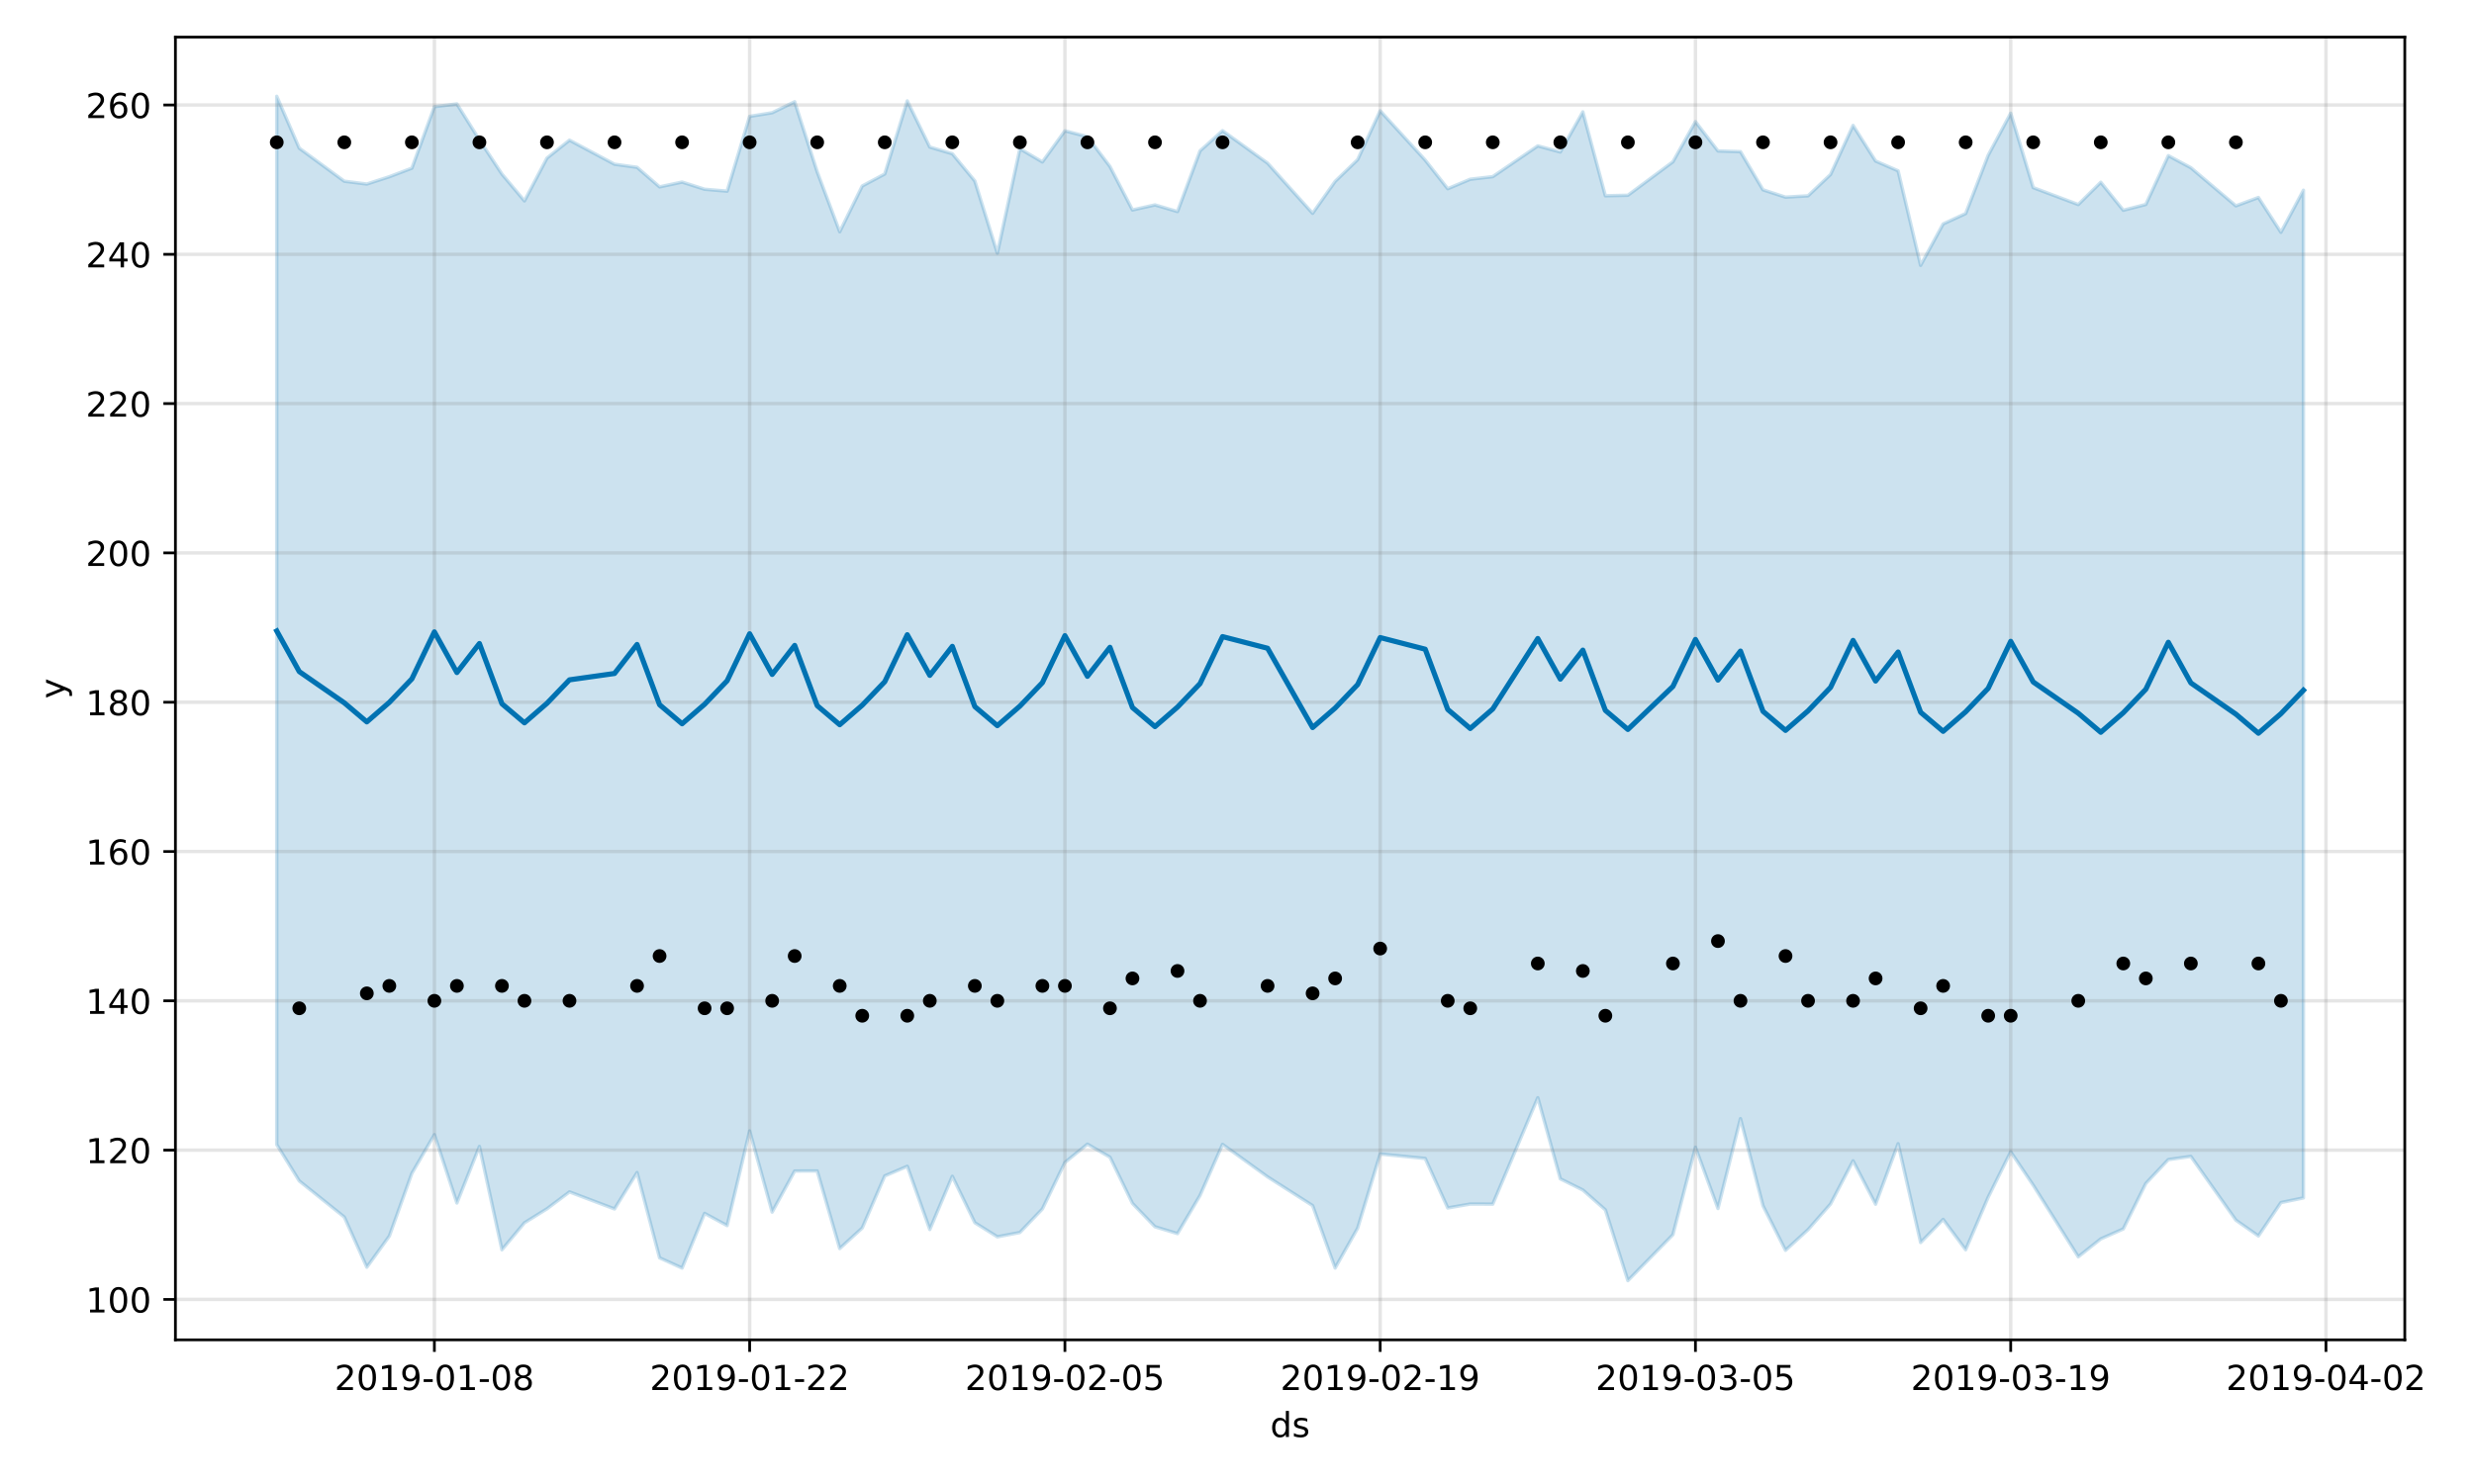 <?xml version="1.0" encoding="utf-8" standalone="no"?>
<!DOCTYPE svg PUBLIC "-//W3C//DTD SVG 1.1//EN"
  "http://www.w3.org/Graphics/SVG/1.1/DTD/svg11.dtd">
<!-- Created with matplotlib (https://matplotlib.org/) -->
<svg height="432pt" version="1.1" viewBox="0 0 720 432" width="720pt" xmlns="http://www.w3.org/2000/svg" xmlns:xlink="http://www.w3.org/1999/xlink">
 <defs>
  <style type="text/css">
*{stroke-linecap:butt;stroke-linejoin:round;}
  </style>
 </defs>
 <g id="figure_1">
  <g id="patch_1">
   <path d="M 0 432 
L 720 432 
L 720 0 
L 0 0 
z
" style="fill:#ffffff;"/>
  </g>
  <g id="axes_1">
   <g id="patch_2">
    <path d="M 51.05 390.04 
L 699.857 390.04 
L 699.857 10.8 
L 51.05 10.8 
z
" style="fill:#ffffff;"/>
   </g>
   <g id="PolyCollection_1">
    <defs>
     <path d="M 80.541 -403.962 
L 80.541 -98.806 
L 87.095 -88.222 
L 100.202 -77.705 
L 106.756 -63.106 
L 113.309 -72.168 
L 119.863 -90.418 
L 126.417 -101.699 
L 132.97 -81.797 
L 139.524 -98.265 
L 146.077 -68.177 
L 152.631 -76.028 
L 159.185 -80.108 
L 165.738 -85.03 
L 178.845 -80.065 
L 185.399 -90.667 
L 191.953 -65.837 
L 198.506 -62.86 
L 205.06 -78.78 
L 211.613 -75.22 
L 218.167 -102.79 
L 224.721 -79.144 
L 231.274 -91.109 
L 237.828 -91.126 
L 244.381 -68.544 
L 250.935 -74.52 
L 257.489 -89.679 
L 264.042 -92.483 
L 270.596 -74.081 
L 277.15 -89.572 
L 283.703 -76.063 
L 290.257 -71.957 
L 296.81 -73.207 
L 303.364 -80.064 
L 309.918 -93.593 
L 316.471 -98.93 
L 323.025 -95.145 
L 329.578 -81.679 
L 336.132 -74.884 
L 342.686 -72.89 
L 349.239 -83.995 
L 355.793 -98.871 
L 368.9 -89.414 
L 382.007 -81.041 
L 388.561 -62.87 
L 395.114 -74.475 
L 401.668 -96.06 
L 414.775 -94.765 
L 421.329 -80.357 
L 427.883 -81.49 
L 434.436 -81.467 
L 447.543 -112.446 
L 454.097 -88.836 
L 460.651 -85.575 
L 467.204 -79.801 
L 473.758 -59.198 
L 486.865 -72.574 
L 493.419 -98.033 
L 499.972 -80.189 
L 506.526 -106.365 
L 513.079 -80.99 
L 519.633 -68.028 
L 526.187 -74.027 
L 532.74 -81.499 
L 539.294 -94.073 
L 545.847 -81.444 
L 552.401 -99.058 
L 558.955 -70.295 
L 565.508 -77.016 
L 572.062 -68.19 
L 578.616 -83.48 
L 585.169 -96.711 
L 591.723 -86.975 
L 604.83 -66.139 
L 611.384 -71.346 
L 617.937 -74.246 
L 624.491 -87.488 
L 631.044 -94.435 
L 637.598 -95.354 
L 650.705 -76.802 
L 657.259 -72.209 
L 663.812 -81.925 
L 670.366 -83.283 
L 670.366 -376.628 
L 670.366 -376.628 
L 663.812 -364.377 
L 657.259 -374.51 
L 650.705 -372.079 
L 637.598 -383.181 
L 631.044 -386.691 
L 624.491 -372.486 
L 617.937 -370.8 
L 611.384 -378.946 
L 604.83 -372.459 
L 591.723 -377.391 
L 585.169 -399.043 
L 578.616 -386.802 
L 572.062 -369.842 
L 565.508 -366.824 
L 558.955 -354.762 
L 552.401 -382.273 
L 545.847 -385.125 
L 539.294 -395.489 
L 532.74 -381.212 
L 526.187 -374.997 
L 519.633 -374.613 
L 513.079 -376.75 
L 506.526 -387.854 
L 499.972 -388.058 
L 493.419 -396.586 
L 486.865 -384.907 
L 473.758 -375.162 
L 467.204 -375.009 
L 460.651 -399.437 
L 454.097 -387.755 
L 447.543 -389.528 
L 434.436 -380.583 
L 427.883 -379.827 
L 421.329 -377.067 
L 414.775 -385.394 
L 401.668 -399.75 
L 395.114 -385.526 
L 388.561 -379.203 
L 382.007 -369.908 
L 368.9 -384.507 
L 355.793 -393.958 
L 349.239 -388.073 
L 342.686 -370.417 
L 336.132 -372.355 
L 329.578 -370.883 
L 323.025 -383.536 
L 316.471 -392.227 
L 309.918 -393.918 
L 303.364 -384.856 
L 296.81 -388.711 
L 290.257 -358.306 
L 283.703 -379.32 
L 277.15 -387.252 
L 270.596 -389.184 
L 264.042 -402.623 
L 257.489 -381.356 
L 250.935 -377.862 
L 244.381 -364.534 
L 237.828 -381.991 
L 231.274 -402.377 
L 224.721 -399.184 
L 218.167 -398.123 
L 211.613 -376.358 
L 205.06 -376.918 
L 198.506 -379.007 
L 191.953 -377.602 
L 185.399 -383.298 
L 178.845 -384.194 
L 165.738 -391.196 
L 159.185 -385.993 
L 152.631 -373.522 
L 146.077 -381.333 
L 139.524 -391.289 
L 132.97 -401.748 
L 126.417 -400.944 
L 119.863 -383.044 
L 113.309 -380.561 
L 106.756 -378.433 
L 100.202 -379.251 
L 87.095 -388.874 
L 80.541 -403.962 
z
" id="m628eed55ff" style="stroke:#0072b2;stroke-opacity:0.2;"/>
    </defs>
    <g clip-path="url(#p107fe6bd53)">
     <use style="fill:#0072b2;fill-opacity:0.2;stroke:#0072b2;stroke-opacity:0.2;" x="0" xlink:href="#m628eed55ff" y="432"/>
    </g>
   </g>
   <g id="matplotlib.axis_1">
    <g id="xtick_1">
     <g id="line2d_1">
      <path clip-path="url(#p107fe6bd53)" d="M 126.417 390.04 
L 126.417 10.8 
" style="fill:none;stroke:#808080;stroke-linecap:square;stroke-opacity:0.2;"/>
     </g>
     <g id="line2d_2">
      <defs>
       <path d="M 0 0 
L 0 3.5 
" id="ma8d4657714" style="stroke:#000000;stroke-width:0.8;"/>
      </defs>
      <g>
       <use style="stroke:#000000;stroke-width:0.8;" x="126.417" xlink:href="#ma8d4657714" y="390.04"/>
      </g>
     </g>
     <g id="text_1">
      <!-- 2019-01-08 -->
      <defs>
       <path d="M 19.188 8.297 
L 53.609 8.297 
L 53.609 0 
L 7.328 0 
L 7.328 8.297 
Q 12.938 14.109 22.625 23.891 
Q 32.328 33.688 34.812 36.531 
Q 39.547 41.844 41.422 45.531 
Q 43.312 49.219 43.312 52.781 
Q 43.312 58.594 39.234 62.25 
Q 35.156 65.922 28.609 65.922 
Q 23.969 65.922 18.812 64.312 
Q 13.672 62.703 7.812 59.422 
L 7.812 69.391 
Q 13.766 71.781 18.938 73 
Q 24.125 74.219 28.422 74.219 
Q 39.75 74.219 46.484 68.547 
Q 53.219 62.891 53.219 53.422 
Q 53.219 48.922 51.531 44.891 
Q 49.859 40.875 45.406 35.406 
Q 44.188 33.984 37.641 27.219 
Q 31.109 20.453 19.188 8.297 
z
" id="DejaVuSans-50"/>
       <path d="M 31.781 66.406 
Q 24.172 66.406 20.328 58.906 
Q 16.5 51.422 16.5 36.375 
Q 16.5 21.391 20.328 13.891 
Q 24.172 6.391 31.781 6.391 
Q 39.453 6.391 43.281 13.891 
Q 47.125 21.391 47.125 36.375 
Q 47.125 51.422 43.281 58.906 
Q 39.453 66.406 31.781 66.406 
z
M 31.781 74.219 
Q 44.047 74.219 50.516 64.516 
Q 56.984 54.828 56.984 36.375 
Q 56.984 17.969 50.516 8.266 
Q 44.047 -1.422 31.781 -1.422 
Q 19.531 -1.422 13.062 8.266 
Q 6.594 17.969 6.594 36.375 
Q 6.594 54.828 13.062 64.516 
Q 19.531 74.219 31.781 74.219 
z
" id="DejaVuSans-48"/>
       <path d="M 12.406 8.297 
L 28.516 8.297 
L 28.516 63.922 
L 10.984 60.406 
L 10.984 69.391 
L 28.422 72.906 
L 38.281 72.906 
L 38.281 8.297 
L 54.391 8.297 
L 54.391 0 
L 12.406 0 
z
" id="DejaVuSans-49"/>
       <path d="M 10.984 1.516 
L 10.984 10.5 
Q 14.703 8.734 18.5 7.812 
Q 22.312 6.891 25.984 6.891 
Q 35.75 6.891 40.891 13.453 
Q 46.047 20.016 46.781 33.406 
Q 43.953 29.203 39.594 26.953 
Q 35.25 24.703 29.984 24.703 
Q 19.047 24.703 12.672 31.312 
Q 6.297 37.938 6.297 49.422 
Q 6.297 60.641 12.938 67.422 
Q 19.578 74.219 30.609 74.219 
Q 43.266 74.219 49.922 64.516 
Q 56.594 54.828 56.594 36.375 
Q 56.594 19.141 48.406 8.859 
Q 40.234 -1.422 26.422 -1.422 
Q 22.703 -1.422 18.891 -0.688 
Q 15.094 0.047 10.984 1.516 
z
M 30.609 32.422 
Q 37.25 32.422 41.125 36.953 
Q 45.016 41.5 45.016 49.422 
Q 45.016 57.281 41.125 61.844 
Q 37.25 66.406 30.609 66.406 
Q 23.969 66.406 20.094 61.844 
Q 16.219 57.281 16.219 49.422 
Q 16.219 41.5 20.094 36.953 
Q 23.969 32.422 30.609 32.422 
z
" id="DejaVuSans-57"/>
       <path d="M 4.891 31.391 
L 31.203 31.391 
L 31.203 23.391 
L 4.891 23.391 
z
" id="DejaVuSans-45"/>
       <path d="M 31.781 34.625 
Q 24.75 34.625 20.719 30.859 
Q 16.703 27.094 16.703 20.516 
Q 16.703 13.922 20.719 10.156 
Q 24.75 6.391 31.781 6.391 
Q 38.812 6.391 42.859 10.172 
Q 46.922 13.969 46.922 20.516 
Q 46.922 27.094 42.891 30.859 
Q 38.875 34.625 31.781 34.625 
z
M 21.922 38.812 
Q 15.578 40.375 12.031 44.719 
Q 8.5 49.078 8.5 55.328 
Q 8.5 64.062 14.719 69.141 
Q 20.953 74.219 31.781 74.219 
Q 42.672 74.219 48.875 69.141 
Q 55.078 64.062 55.078 55.328 
Q 55.078 49.078 51.531 44.719 
Q 48 40.375 41.703 38.812 
Q 48.828 37.156 52.797 32.312 
Q 56.781 27.484 56.781 20.516 
Q 56.781 9.906 50.312 4.234 
Q 43.844 -1.422 31.781 -1.422 
Q 19.734 -1.422 13.25 4.234 
Q 6.781 9.906 6.781 20.516 
Q 6.781 27.484 10.781 32.312 
Q 14.797 37.156 21.922 38.812 
z
M 18.312 54.391 
Q 18.312 48.734 21.844 45.562 
Q 25.391 42.391 31.781 42.391 
Q 38.141 42.391 41.719 45.562 
Q 45.312 48.734 45.312 54.391 
Q 45.312 60.062 41.719 63.234 
Q 38.141 66.406 31.781 66.406 
Q 25.391 66.406 21.844 63.234 
Q 18.312 60.062 18.312 54.391 
z
" id="DejaVuSans-56"/>
      </defs>
      <g transform="translate(97.359 404.638)scale(0.1 -0.1)">
       <use xlink:href="#DejaVuSans-50"/>
       <use x="63.623" xlink:href="#DejaVuSans-48"/>
       <use x="127.246" xlink:href="#DejaVuSans-49"/>
       <use x="190.869" xlink:href="#DejaVuSans-57"/>
       <use x="254.492" xlink:href="#DejaVuSans-45"/>
       <use x="290.576" xlink:href="#DejaVuSans-48"/>
       <use x="354.199" xlink:href="#DejaVuSans-49"/>
       <use x="417.822" xlink:href="#DejaVuSans-45"/>
       <use x="453.906" xlink:href="#DejaVuSans-48"/>
       <use x="517.529" xlink:href="#DejaVuSans-56"/>
      </g>
     </g>
    </g>
    <g id="xtick_2">
     <g id="line2d_3">
      <path clip-path="url(#p107fe6bd53)" d="M 218.167 390.04 
L 218.167 10.8 
" style="fill:none;stroke:#808080;stroke-linecap:square;stroke-opacity:0.2;"/>
     </g>
     <g id="line2d_4">
      <g>
       <use style="stroke:#000000;stroke-width:0.8;" x="218.167" xlink:href="#ma8d4657714" y="390.04"/>
      </g>
     </g>
     <g id="text_2">
      <!-- 2019-01-22 -->
      <g transform="translate(189.109 404.638)scale(0.1 -0.1)">
       <use xlink:href="#DejaVuSans-50"/>
       <use x="63.623" xlink:href="#DejaVuSans-48"/>
       <use x="127.246" xlink:href="#DejaVuSans-49"/>
       <use x="190.869" xlink:href="#DejaVuSans-57"/>
       <use x="254.492" xlink:href="#DejaVuSans-45"/>
       <use x="290.576" xlink:href="#DejaVuSans-48"/>
       <use x="354.199" xlink:href="#DejaVuSans-49"/>
       <use x="417.822" xlink:href="#DejaVuSans-45"/>
       <use x="453.906" xlink:href="#DejaVuSans-50"/>
       <use x="517.529" xlink:href="#DejaVuSans-50"/>
      </g>
     </g>
    </g>
    <g id="xtick_3">
     <g id="line2d_5">
      <path clip-path="url(#p107fe6bd53)" d="M 309.918 390.04 
L 309.918 10.8 
" style="fill:none;stroke:#808080;stroke-linecap:square;stroke-opacity:0.2;"/>
     </g>
     <g id="line2d_6">
      <g>
       <use style="stroke:#000000;stroke-width:0.8;" x="309.918" xlink:href="#ma8d4657714" y="390.04"/>
      </g>
     </g>
     <g id="text_3">
      <!-- 2019-02-05 -->
      <defs>
       <path d="M 10.797 72.906 
L 49.516 72.906 
L 49.516 64.594 
L 19.828 64.594 
L 19.828 46.734 
Q 21.969 47.469 24.109 47.828 
Q 26.266 48.188 28.422 48.188 
Q 40.625 48.188 47.75 41.5 
Q 54.891 34.812 54.891 23.391 
Q 54.891 11.625 47.562 5.094 
Q 40.234 -1.422 26.906 -1.422 
Q 22.312 -1.422 17.547 -0.641 
Q 12.797 0.141 7.719 1.703 
L 7.719 11.625 
Q 12.109 9.234 16.797 8.062 
Q 21.484 6.891 26.703 6.891 
Q 35.156 6.891 40.078 11.328 
Q 45.016 15.766 45.016 23.391 
Q 45.016 31 40.078 35.438 
Q 35.156 39.891 26.703 39.891 
Q 22.75 39.891 18.812 39.016 
Q 14.891 38.141 10.797 36.281 
z
" id="DejaVuSans-53"/>
      </defs>
      <g transform="translate(280.86 404.638)scale(0.1 -0.1)">
       <use xlink:href="#DejaVuSans-50"/>
       <use x="63.623" xlink:href="#DejaVuSans-48"/>
       <use x="127.246" xlink:href="#DejaVuSans-49"/>
       <use x="190.869" xlink:href="#DejaVuSans-57"/>
       <use x="254.492" xlink:href="#DejaVuSans-45"/>
       <use x="290.576" xlink:href="#DejaVuSans-48"/>
       <use x="354.199" xlink:href="#DejaVuSans-50"/>
       <use x="417.822" xlink:href="#DejaVuSans-45"/>
       <use x="453.906" xlink:href="#DejaVuSans-48"/>
       <use x="517.529" xlink:href="#DejaVuSans-53"/>
      </g>
     </g>
    </g>
    <g id="xtick_4">
     <g id="line2d_7">
      <path clip-path="url(#p107fe6bd53)" d="M 401.668 390.04 
L 401.668 10.8 
" style="fill:none;stroke:#808080;stroke-linecap:square;stroke-opacity:0.2;"/>
     </g>
     <g id="line2d_8">
      <g>
       <use style="stroke:#000000;stroke-width:0.8;" x="401.668" xlink:href="#ma8d4657714" y="390.04"/>
      </g>
     </g>
     <g id="text_4">
      <!-- 2019-02-19 -->
      <g transform="translate(372.61 404.638)scale(0.1 -0.1)">
       <use xlink:href="#DejaVuSans-50"/>
       <use x="63.623" xlink:href="#DejaVuSans-48"/>
       <use x="127.246" xlink:href="#DejaVuSans-49"/>
       <use x="190.869" xlink:href="#DejaVuSans-57"/>
       <use x="254.492" xlink:href="#DejaVuSans-45"/>
       <use x="290.576" xlink:href="#DejaVuSans-48"/>
       <use x="354.199" xlink:href="#DejaVuSans-50"/>
       <use x="417.822" xlink:href="#DejaVuSans-45"/>
       <use x="453.906" xlink:href="#DejaVuSans-49"/>
       <use x="517.529" xlink:href="#DejaVuSans-57"/>
      </g>
     </g>
    </g>
    <g id="xtick_5">
     <g id="line2d_9">
      <path clip-path="url(#p107fe6bd53)" d="M 493.419 390.04 
L 493.419 10.8 
" style="fill:none;stroke:#808080;stroke-linecap:square;stroke-opacity:0.2;"/>
     </g>
     <g id="line2d_10">
      <g>
       <use style="stroke:#000000;stroke-width:0.8;" x="493.419" xlink:href="#ma8d4657714" y="390.04"/>
      </g>
     </g>
     <g id="text_5">
      <!-- 2019-03-05 -->
      <defs>
       <path d="M 40.578 39.312 
Q 47.656 37.797 51.625 33 
Q 55.609 28.219 55.609 21.188 
Q 55.609 10.406 48.188 4.484 
Q 40.766 -1.422 27.094 -1.422 
Q 22.516 -1.422 17.656 -0.516 
Q 12.797 0.391 7.625 2.203 
L 7.625 11.719 
Q 11.719 9.328 16.594 8.109 
Q 21.484 6.891 26.812 6.891 
Q 36.078 6.891 40.938 10.547 
Q 45.797 14.203 45.797 21.188 
Q 45.797 27.641 41.281 31.266 
Q 36.766 34.906 28.719 34.906 
L 20.219 34.906 
L 20.219 43.016 
L 29.109 43.016 
Q 36.375 43.016 40.234 45.922 
Q 44.094 48.828 44.094 54.297 
Q 44.094 59.906 40.109 62.906 
Q 36.141 65.922 28.719 65.922 
Q 24.656 65.922 20.016 65.031 
Q 15.375 64.156 9.812 62.312 
L 9.812 71.094 
Q 15.438 72.656 20.344 73.438 
Q 25.25 74.219 29.594 74.219 
Q 40.828 74.219 47.359 69.109 
Q 53.906 64.016 53.906 55.328 
Q 53.906 49.266 50.438 45.094 
Q 46.969 40.922 40.578 39.312 
z
" id="DejaVuSans-51"/>
      </defs>
      <g transform="translate(464.361 404.638)scale(0.1 -0.1)">
       <use xlink:href="#DejaVuSans-50"/>
       <use x="63.623" xlink:href="#DejaVuSans-48"/>
       <use x="127.246" xlink:href="#DejaVuSans-49"/>
       <use x="190.869" xlink:href="#DejaVuSans-57"/>
       <use x="254.492" xlink:href="#DejaVuSans-45"/>
       <use x="290.576" xlink:href="#DejaVuSans-48"/>
       <use x="354.199" xlink:href="#DejaVuSans-51"/>
       <use x="417.822" xlink:href="#DejaVuSans-45"/>
       <use x="453.906" xlink:href="#DejaVuSans-48"/>
       <use x="517.529" xlink:href="#DejaVuSans-53"/>
      </g>
     </g>
    </g>
    <g id="xtick_6">
     <g id="line2d_11">
      <path clip-path="url(#p107fe6bd53)" d="M 585.169 390.04 
L 585.169 10.8 
" style="fill:none;stroke:#808080;stroke-linecap:square;stroke-opacity:0.2;"/>
     </g>
     <g id="line2d_12">
      <g>
       <use style="stroke:#000000;stroke-width:0.8;" x="585.169" xlink:href="#ma8d4657714" y="390.04"/>
      </g>
     </g>
     <g id="text_6">
      <!-- 2019-03-19 -->
      <g transform="translate(556.111 404.638)scale(0.1 -0.1)">
       <use xlink:href="#DejaVuSans-50"/>
       <use x="63.623" xlink:href="#DejaVuSans-48"/>
       <use x="127.246" xlink:href="#DejaVuSans-49"/>
       <use x="190.869" xlink:href="#DejaVuSans-57"/>
       <use x="254.492" xlink:href="#DejaVuSans-45"/>
       <use x="290.576" xlink:href="#DejaVuSans-48"/>
       <use x="354.199" xlink:href="#DejaVuSans-51"/>
       <use x="417.822" xlink:href="#DejaVuSans-45"/>
       <use x="453.906" xlink:href="#DejaVuSans-49"/>
       <use x="517.529" xlink:href="#DejaVuSans-57"/>
      </g>
     </g>
    </g>
    <g id="xtick_7">
     <g id="line2d_13">
      <path clip-path="url(#p107fe6bd53)" d="M 676.92 390.04 
L 676.92 10.8 
" style="fill:none;stroke:#808080;stroke-linecap:square;stroke-opacity:0.2;"/>
     </g>
     <g id="line2d_14">
      <g>
       <use style="stroke:#000000;stroke-width:0.8;" x="676.92" xlink:href="#ma8d4657714" y="390.04"/>
      </g>
     </g>
     <g id="text_7">
      <!-- 2019-04-02 -->
      <defs>
       <path d="M 37.797 64.312 
L 12.891 25.391 
L 37.797 25.391 
z
M 35.203 72.906 
L 47.609 72.906 
L 47.609 25.391 
L 58.016 25.391 
L 58.016 17.188 
L 47.609 17.188 
L 47.609 0 
L 37.797 0 
L 37.797 17.188 
L 4.891 17.188 
L 4.891 26.703 
z
" id="DejaVuSans-52"/>
      </defs>
      <g transform="translate(647.862 404.638)scale(0.1 -0.1)">
       <use xlink:href="#DejaVuSans-50"/>
       <use x="63.623" xlink:href="#DejaVuSans-48"/>
       <use x="127.246" xlink:href="#DejaVuSans-49"/>
       <use x="190.869" xlink:href="#DejaVuSans-57"/>
       <use x="254.492" xlink:href="#DejaVuSans-45"/>
       <use x="290.576" xlink:href="#DejaVuSans-48"/>
       <use x="354.199" xlink:href="#DejaVuSans-52"/>
       <use x="417.822" xlink:href="#DejaVuSans-45"/>
       <use x="453.906" xlink:href="#DejaVuSans-48"/>
       <use x="517.529" xlink:href="#DejaVuSans-50"/>
      </g>
     </g>
    </g>
    <g id="text_8">
     <!-- ds -->
     <defs>
      <path d="M 45.406 46.391 
L 45.406 75.984 
L 54.391 75.984 
L 54.391 0 
L 45.406 0 
L 45.406 8.203 
Q 42.578 3.328 38.25 0.953 
Q 33.938 -1.422 27.875 -1.422 
Q 17.969 -1.422 11.734 6.484 
Q 5.516 14.406 5.516 27.297 
Q 5.516 40.188 11.734 48.094 
Q 17.969 56 27.875 56 
Q 33.938 56 38.25 53.625 
Q 42.578 51.266 45.406 46.391 
z
M 14.797 27.297 
Q 14.797 17.391 18.875 11.75 
Q 22.953 6.109 30.078 6.109 
Q 37.203 6.109 41.297 11.75 
Q 45.406 17.391 45.406 27.297 
Q 45.406 37.203 41.297 42.844 
Q 37.203 48.484 30.078 48.484 
Q 22.953 48.484 18.875 42.844 
Q 14.797 37.203 14.797 27.297 
z
" id="DejaVuSans-100"/>
      <path d="M 44.281 53.078 
L 44.281 44.578 
Q 40.484 46.531 36.375 47.5 
Q 32.281 48.484 27.875 48.484 
Q 21.188 48.484 17.844 46.438 
Q 14.5 44.391 14.5 40.281 
Q 14.5 37.156 16.891 35.375 
Q 19.281 33.594 26.516 31.984 
L 29.594 31.297 
Q 39.156 29.25 43.188 25.516 
Q 47.219 21.781 47.219 15.094 
Q 47.219 7.469 41.188 3.016 
Q 35.156 -1.422 24.609 -1.422 
Q 20.219 -1.422 15.453 -0.562 
Q 10.688 0.297 5.422 2 
L 5.422 11.281 
Q 10.406 8.688 15.234 7.391 
Q 20.062 6.109 24.812 6.109 
Q 31.156 6.109 34.562 8.281 
Q 37.984 10.453 37.984 14.406 
Q 37.984 18.062 35.516 20.016 
Q 33.062 21.969 24.703 23.781 
L 21.578 24.516 
Q 13.234 26.266 9.516 29.906 
Q 5.812 33.547 5.812 39.891 
Q 5.812 47.609 11.281 51.797 
Q 16.75 56 26.812 56 
Q 31.781 56 36.172 55.266 
Q 40.578 54.547 44.281 53.078 
z
" id="DejaVuSans-115"/>
     </defs>
     <g transform="translate(369.675 418.317)scale(0.1 -0.1)">
      <use xlink:href="#DejaVuSans-100"/>
      <use x="63.477" xlink:href="#DejaVuSans-115"/>
     </g>
    </g>
   </g>
   <g id="matplotlib.axis_2">
    <g id="ytick_1">
     <g id="line2d_15">
      <path clip-path="url(#p107fe6bd53)" d="M 51.05 378.268 
L 699.857 378.268 
" style="fill:none;stroke:#808080;stroke-linecap:square;stroke-opacity:0.2;"/>
     </g>
     <g id="line2d_16">
      <defs>
       <path d="M 0 0 
L -3.5 0 
" id="md7235e0a3a" style="stroke:#000000;stroke-width:0.8;"/>
      </defs>
      <g>
       <use style="stroke:#000000;stroke-width:0.8;" x="51.05" xlink:href="#md7235e0a3a" y="378.268"/>
      </g>
     </g>
     <g id="text_9">
      <!-- 100 -->
      <g transform="translate(24.962 382.068)scale(0.1 -0.1)">
       <use xlink:href="#DejaVuSans-49"/>
       <use x="63.623" xlink:href="#DejaVuSans-48"/>
       <use x="127.246" xlink:href="#DejaVuSans-48"/>
      </g>
     </g>
    </g>
    <g id="ytick_2">
     <g id="line2d_17">
      <path clip-path="url(#p107fe6bd53)" d="M 51.05 334.805 
L 699.857 334.805 
" style="fill:none;stroke:#808080;stroke-linecap:square;stroke-opacity:0.2;"/>
     </g>
     <g id="line2d_18">
      <g>
       <use style="stroke:#000000;stroke-width:0.8;" x="51.05" xlink:href="#md7235e0a3a" y="334.805"/>
      </g>
     </g>
     <g id="text_10">
      <!-- 120 -->
      <g transform="translate(24.962 338.605)scale(0.1 -0.1)">
       <use xlink:href="#DejaVuSans-49"/>
       <use x="63.623" xlink:href="#DejaVuSans-50"/>
       <use x="127.246" xlink:href="#DejaVuSans-48"/>
      </g>
     </g>
    </g>
    <g id="ytick_3">
     <g id="line2d_19">
      <path clip-path="url(#p107fe6bd53)" d="M 51.05 291.342 
L 699.857 291.342 
" style="fill:none;stroke:#808080;stroke-linecap:square;stroke-opacity:0.2;"/>
     </g>
     <g id="line2d_20">
      <g>
       <use style="stroke:#000000;stroke-width:0.8;" x="51.05" xlink:href="#md7235e0a3a" y="291.342"/>
      </g>
     </g>
     <g id="text_11">
      <!-- 140 -->
      <g transform="translate(24.962 295.142)scale(0.1 -0.1)">
       <use xlink:href="#DejaVuSans-49"/>
       <use x="63.623" xlink:href="#DejaVuSans-52"/>
       <use x="127.246" xlink:href="#DejaVuSans-48"/>
      </g>
     </g>
    </g>
    <g id="ytick_4">
     <g id="line2d_21">
      <path clip-path="url(#p107fe6bd53)" d="M 51.05 247.88 
L 699.857 247.88 
" style="fill:none;stroke:#808080;stroke-linecap:square;stroke-opacity:0.2;"/>
     </g>
     <g id="line2d_22">
      <g>
       <use style="stroke:#000000;stroke-width:0.8;" x="51.05" xlink:href="#md7235e0a3a" y="247.88"/>
      </g>
     </g>
     <g id="text_12">
      <!-- 160 -->
      <defs>
       <path d="M 33.016 40.375 
Q 26.375 40.375 22.484 35.828 
Q 18.609 31.297 18.609 23.391 
Q 18.609 15.531 22.484 10.953 
Q 26.375 6.391 33.016 6.391 
Q 39.656 6.391 43.531 10.953 
Q 47.406 15.531 47.406 23.391 
Q 47.406 31.297 43.531 35.828 
Q 39.656 40.375 33.016 40.375 
z
M 52.594 71.297 
L 52.594 62.312 
Q 48.875 64.062 45.094 64.984 
Q 41.312 65.922 37.594 65.922 
Q 27.828 65.922 22.672 59.328 
Q 17.531 52.734 16.797 39.406 
Q 19.672 43.656 24.016 45.922 
Q 28.375 48.188 33.594 48.188 
Q 44.578 48.188 50.953 41.516 
Q 57.328 34.859 57.328 23.391 
Q 57.328 12.156 50.688 5.359 
Q 44.047 -1.422 33.016 -1.422 
Q 20.359 -1.422 13.672 8.266 
Q 6.984 17.969 6.984 36.375 
Q 6.984 53.656 15.188 63.938 
Q 23.391 74.219 37.203 74.219 
Q 40.922 74.219 44.703 73.484 
Q 48.484 72.75 52.594 71.297 
z
" id="DejaVuSans-54"/>
      </defs>
      <g transform="translate(24.962 251.679)scale(0.1 -0.1)">
       <use xlink:href="#DejaVuSans-49"/>
       <use x="63.623" xlink:href="#DejaVuSans-54"/>
       <use x="127.246" xlink:href="#DejaVuSans-48"/>
      </g>
     </g>
    </g>
    <g id="ytick_5">
     <g id="line2d_23">
      <path clip-path="url(#p107fe6bd53)" d="M 51.05 204.417 
L 699.857 204.417 
" style="fill:none;stroke:#808080;stroke-linecap:square;stroke-opacity:0.2;"/>
     </g>
     <g id="line2d_24">
      <g>
       <use style="stroke:#000000;stroke-width:0.8;" x="51.05" xlink:href="#md7235e0a3a" y="204.417"/>
      </g>
     </g>
     <g id="text_13">
      <!-- 180 -->
      <g transform="translate(24.962 208.216)scale(0.1 -0.1)">
       <use xlink:href="#DejaVuSans-49"/>
       <use x="63.623" xlink:href="#DejaVuSans-56"/>
       <use x="127.246" xlink:href="#DejaVuSans-48"/>
      </g>
     </g>
    </g>
    <g id="ytick_6">
     <g id="line2d_25">
      <path clip-path="url(#p107fe6bd53)" d="M 51.05 160.954 
L 699.857 160.954 
" style="fill:none;stroke:#808080;stroke-linecap:square;stroke-opacity:0.2;"/>
     </g>
     <g id="line2d_26">
      <g>
       <use style="stroke:#000000;stroke-width:0.8;" x="51.05" xlink:href="#md7235e0a3a" y="160.954"/>
      </g>
     </g>
     <g id="text_14">
      <!-- 200 -->
      <g transform="translate(24.962 164.753)scale(0.1 -0.1)">
       <use xlink:href="#DejaVuSans-50"/>
       <use x="63.623" xlink:href="#DejaVuSans-48"/>
       <use x="127.246" xlink:href="#DejaVuSans-48"/>
      </g>
     </g>
    </g>
    <g id="ytick_7">
     <g id="line2d_27">
      <path clip-path="url(#p107fe6bd53)" d="M 51.05 117.491 
L 699.857 117.491 
" style="fill:none;stroke:#808080;stroke-linecap:square;stroke-opacity:0.2;"/>
     </g>
     <g id="line2d_28">
      <g>
       <use style="stroke:#000000;stroke-width:0.8;" x="51.05" xlink:href="#md7235e0a3a" y="117.491"/>
      </g>
     </g>
     <g id="text_15">
      <!-- 220 -->
      <g transform="translate(24.962 121.29)scale(0.1 -0.1)">
       <use xlink:href="#DejaVuSans-50"/>
       <use x="63.623" xlink:href="#DejaVuSans-50"/>
       <use x="127.246" xlink:href="#DejaVuSans-48"/>
      </g>
     </g>
    </g>
    <g id="ytick_8">
     <g id="line2d_29">
      <path clip-path="url(#p107fe6bd53)" d="M 51.05 74.028 
L 699.857 74.028 
" style="fill:none;stroke:#808080;stroke-linecap:square;stroke-opacity:0.2;"/>
     </g>
     <g id="line2d_30">
      <g>
       <use style="stroke:#000000;stroke-width:0.8;" x="51.05" xlink:href="#md7235e0a3a" y="74.028"/>
      </g>
     </g>
     <g id="text_16">
      <!-- 240 -->
      <g transform="translate(24.962 77.827)scale(0.1 -0.1)">
       <use xlink:href="#DejaVuSans-50"/>
       <use x="63.623" xlink:href="#DejaVuSans-52"/>
       <use x="127.246" xlink:href="#DejaVuSans-48"/>
      </g>
     </g>
    </g>
    <g id="ytick_9">
     <g id="line2d_31">
      <path clip-path="url(#p107fe6bd53)" d="M 51.05 30.565 
L 699.857 30.565 
" style="fill:none;stroke:#808080;stroke-linecap:square;stroke-opacity:0.2;"/>
     </g>
     <g id="line2d_32">
      <g>
       <use style="stroke:#000000;stroke-width:0.8;" x="51.05" xlink:href="#md7235e0a3a" y="30.565"/>
      </g>
     </g>
     <g id="text_17">
      <!-- 260 -->
      <g transform="translate(24.962 34.364)scale(0.1 -0.1)">
       <use xlink:href="#DejaVuSans-50"/>
       <use x="63.623" xlink:href="#DejaVuSans-54"/>
       <use x="127.246" xlink:href="#DejaVuSans-48"/>
      </g>
     </g>
    </g>
    <g id="text_18">
     <!-- y -->
     <defs>
      <path d="M 32.172 -5.078 
Q 28.375 -14.844 24.75 -17.812 
Q 21.141 -20.797 15.094 -20.797 
L 7.906 -20.797 
L 7.906 -13.281 
L 13.188 -13.281 
Q 16.891 -13.281 18.938 -11.516 
Q 21 -9.766 23.484 -3.219 
L 25.094 0.875 
L 2.984 54.688 
L 12.5 54.688 
L 29.594 11.922 
L 46.688 54.688 
L 56.203 54.688 
z
" id="DejaVuSans-121"/>
     </defs>
     <g transform="translate(18.883 203.379)rotate(-90)scale(0.1 -0.1)">
      <use xlink:href="#DejaVuSans-121"/>
     </g>
    </g>
   </g>
   <g id="line2d_33">
    <defs>
     <path d="M 0 1.5 
C 0.398 1.5 0.779 1.342 1.061 1.061 
C 1.342 0.779 1.5 0.398 1.5 0 
C 1.5 -0.398 1.342 -0.779 1.061 -1.061 
C 0.779 -1.342 0.398 -1.5 0 -1.5 
C -0.398 -1.5 -0.779 -1.342 -1.061 -1.061 
C -1.342 -0.779 -1.5 -0.398 -1.5 0 
C -1.5 0.398 -1.342 0.779 -1.061 1.061 
C -0.779 1.342 -0.398 1.5 0 1.5 
z
" id="maf98113a7c" style="stroke:#000000;"/>
    </defs>
    <g clip-path="url(#p107fe6bd53)">
     <use style="stroke:#000000;" x="80.541" xlink:href="#maf98113a7c" y="41.431"/>
     <use style="stroke:#000000;" x="87.095" xlink:href="#maf98113a7c" y="293.516"/>
     <use style="stroke:#000000;" x="100.202" xlink:href="#maf98113a7c" y="41.431"/>
     <use style="stroke:#000000;" x="106.756" xlink:href="#maf98113a7c" y="289.169"/>
     <use style="stroke:#000000;" x="113.309" xlink:href="#maf98113a7c" y="286.996"/>
     <use style="stroke:#000000;" x="119.863" xlink:href="#maf98113a7c" y="41.431"/>
     <use style="stroke:#000000;" x="126.417" xlink:href="#maf98113a7c" y="291.342"/>
     <use style="stroke:#000000;" x="132.97" xlink:href="#maf98113a7c" y="286.996"/>
     <use style="stroke:#000000;" x="139.524" xlink:href="#maf98113a7c" y="41.431"/>
     <use style="stroke:#000000;" x="146.077" xlink:href="#maf98113a7c" y="286.996"/>
     <use style="stroke:#000000;" x="152.631" xlink:href="#maf98113a7c" y="291.342"/>
     <use style="stroke:#000000;" x="159.185" xlink:href="#maf98113a7c" y="41.431"/>
     <use style="stroke:#000000;" x="165.738" xlink:href="#maf98113a7c" y="291.342"/>
     <use style="stroke:#000000;" x="178.845" xlink:href="#maf98113a7c" y="41.431"/>
     <use style="stroke:#000000;" x="185.399" xlink:href="#maf98113a7c" y="286.996"/>
     <use style="stroke:#000000;" x="191.953" xlink:href="#maf98113a7c" y="278.304"/>
     <use style="stroke:#000000;" x="198.506" xlink:href="#maf98113a7c" y="41.431"/>
     <use style="stroke:#000000;" x="205.06" xlink:href="#maf98113a7c" y="293.516"/>
     <use style="stroke:#000000;" x="211.613" xlink:href="#maf98113a7c" y="293.516"/>
     <use style="stroke:#000000;" x="218.167" xlink:href="#maf98113a7c" y="41.431"/>
     <use style="stroke:#000000;" x="224.721" xlink:href="#maf98113a7c" y="291.342"/>
     <use style="stroke:#000000;" x="231.274" xlink:href="#maf98113a7c" y="278.304"/>
     <use style="stroke:#000000;" x="237.828" xlink:href="#maf98113a7c" y="41.431"/>
     <use style="stroke:#000000;" x="244.381" xlink:href="#maf98113a7c" y="286.996"/>
     <use style="stroke:#000000;" x="250.935" xlink:href="#maf98113a7c" y="295.689"/>
     <use style="stroke:#000000;" x="257.489" xlink:href="#maf98113a7c" y="41.431"/>
     <use style="stroke:#000000;" x="264.042" xlink:href="#maf98113a7c" y="295.689"/>
     <use style="stroke:#000000;" x="270.596" xlink:href="#maf98113a7c" y="291.342"/>
     <use style="stroke:#000000;" x="277.15" xlink:href="#maf98113a7c" y="41.431"/>
     <use style="stroke:#000000;" x="283.703" xlink:href="#maf98113a7c" y="286.996"/>
     <use style="stroke:#000000;" x="290.257" xlink:href="#maf98113a7c" y="291.342"/>
     <use style="stroke:#000000;" x="296.81" xlink:href="#maf98113a7c" y="41.431"/>
     <use style="stroke:#000000;" x="303.364" xlink:href="#maf98113a7c" y="286.996"/>
     <use style="stroke:#000000;" x="309.918" xlink:href="#maf98113a7c" y="286.996"/>
     <use style="stroke:#000000;" x="316.471" xlink:href="#maf98113a7c" y="41.431"/>
     <use style="stroke:#000000;" x="323.025" xlink:href="#maf98113a7c" y="293.516"/>
     <use style="stroke:#000000;" x="329.578" xlink:href="#maf98113a7c" y="284.823"/>
     <use style="stroke:#000000;" x="336.132" xlink:href="#maf98113a7c" y="41.431"/>
     <use style="stroke:#000000;" x="342.686" xlink:href="#maf98113a7c" y="282.65"/>
     <use style="stroke:#000000;" x="349.239" xlink:href="#maf98113a7c" y="291.342"/>
     <use style="stroke:#000000;" x="355.793" xlink:href="#maf98113a7c" y="41.431"/>
     <use style="stroke:#000000;" x="368.9" xlink:href="#maf98113a7c" y="286.996"/>
     <use style="stroke:#000000;" x="382.007" xlink:href="#maf98113a7c" y="289.169"/>
     <use style="stroke:#000000;" x="388.561" xlink:href="#maf98113a7c" y="284.823"/>
     <use style="stroke:#000000;" x="395.114" xlink:href="#maf98113a7c" y="41.431"/>
     <use style="stroke:#000000;" x="401.668" xlink:href="#maf98113a7c" y="276.13"/>
     <use style="stroke:#000000;" x="414.775" xlink:href="#maf98113a7c" y="41.431"/>
     <use style="stroke:#000000;" x="421.329" xlink:href="#maf98113a7c" y="291.342"/>
     <use style="stroke:#000000;" x="427.883" xlink:href="#maf98113a7c" y="293.516"/>
     <use style="stroke:#000000;" x="434.436" xlink:href="#maf98113a7c" y="41.431"/>
     <use style="stroke:#000000;" x="447.543" xlink:href="#maf98113a7c" y="280.477"/>
     <use style="stroke:#000000;" x="454.097" xlink:href="#maf98113a7c" y="41.431"/>
     <use style="stroke:#000000;" x="460.651" xlink:href="#maf98113a7c" y="282.65"/>
     <use style="stroke:#000000;" x="467.204" xlink:href="#maf98113a7c" y="295.689"/>
     <use style="stroke:#000000;" x="473.758" xlink:href="#maf98113a7c" y="41.431"/>
     <use style="stroke:#000000;" x="486.865" xlink:href="#maf98113a7c" y="280.477"/>
     <use style="stroke:#000000;" x="493.419" xlink:href="#maf98113a7c" y="41.431"/>
     <use style="stroke:#000000;" x="499.972" xlink:href="#maf98113a7c" y="273.957"/>
     <use style="stroke:#000000;" x="506.526" xlink:href="#maf98113a7c" y="291.342"/>
     <use style="stroke:#000000;" x="513.079" xlink:href="#maf98113a7c" y="41.431"/>
     <use style="stroke:#000000;" x="519.633" xlink:href="#maf98113a7c" y="278.304"/>
     <use style="stroke:#000000;" x="526.187" xlink:href="#maf98113a7c" y="291.342"/>
     <use style="stroke:#000000;" x="532.74" xlink:href="#maf98113a7c" y="41.431"/>
     <use style="stroke:#000000;" x="539.294" xlink:href="#maf98113a7c" y="291.342"/>
     <use style="stroke:#000000;" x="545.847" xlink:href="#maf98113a7c" y="284.823"/>
     <use style="stroke:#000000;" x="552.401" xlink:href="#maf98113a7c" y="41.431"/>
     <use style="stroke:#000000;" x="558.955" xlink:href="#maf98113a7c" y="293.516"/>
     <use style="stroke:#000000;" x="565.508" xlink:href="#maf98113a7c" y="286.996"/>
     <use style="stroke:#000000;" x="572.062" xlink:href="#maf98113a7c" y="41.431"/>
     <use style="stroke:#000000;" x="578.616" xlink:href="#maf98113a7c" y="295.689"/>
     <use style="stroke:#000000;" x="585.169" xlink:href="#maf98113a7c" y="295.689"/>
     <use style="stroke:#000000;" x="591.723" xlink:href="#maf98113a7c" y="41.431"/>
     <use style="stroke:#000000;" x="604.83" xlink:href="#maf98113a7c" y="291.342"/>
     <use style="stroke:#000000;" x="611.384" xlink:href="#maf98113a7c" y="41.431"/>
     <use style="stroke:#000000;" x="617.937" xlink:href="#maf98113a7c" y="280.477"/>
     <use style="stroke:#000000;" x="624.491" xlink:href="#maf98113a7c" y="284.823"/>
     <use style="stroke:#000000;" x="631.044" xlink:href="#maf98113a7c" y="41.431"/>
     <use style="stroke:#000000;" x="637.598" xlink:href="#maf98113a7c" y="280.477"/>
     <use style="stroke:#000000;" x="650.705" xlink:href="#maf98113a7c" y="41.431"/>
     <use style="stroke:#000000;" x="657.259" xlink:href="#maf98113a7c" y="280.477"/>
     <use style="stroke:#000000;" x="663.812" xlink:href="#maf98113a7c" y="291.342"/>
    </g>
   </g>
   <g id="line2d_34">
    <path clip-path="url(#p107fe6bd53)" d="M 80.541 183.674 
L 87.095 195.502 
L 100.202 204.597 
L 106.756 210.142 
L 113.309 204.461 
L 119.863 197.627 
L 126.417 183.949 
L 132.97 195.777 
L 139.524 187.335 
L 146.077 204.872 
L 152.631 210.417 
L 159.185 204.736 
L 165.738 197.902 
L 178.845 196.052 
L 185.399 187.61 
L 191.953 205.147 
L 198.506 210.692 
L 205.06 205.011 
L 211.613 198.177 
L 218.167 184.499 
L 224.721 196.327 
L 231.274 187.885 
L 237.828 205.422 
L 244.381 210.967 
L 250.935 205.286 
L 257.489 198.452 
L 264.042 184.774 
L 270.596 196.602 
L 277.15 188.16 
L 283.703 205.697 
L 290.257 211.242 
L 296.81 205.561 
L 303.364 198.727 
L 309.918 185.049 
L 316.471 196.877 
L 323.025 188.435 
L 329.578 205.972 
L 336.132 211.517 
L 342.686 205.836 
L 349.239 199.002 
L 355.793 185.324 
L 368.9 188.71 
L 382.007 211.792 
L 388.561 206.111 
L 395.114 199.277 
L 401.668 185.599 
L 414.775 188.985 
L 421.329 206.522 
L 427.883 212.067 
L 434.436 206.386 
L 447.543 185.874 
L 454.097 197.702 
L 460.651 189.26 
L 467.204 206.797 
L 473.758 212.342 
L 486.865 199.827 
L 493.419 186.149 
L 499.972 197.977 
L 506.526 189.535 
L 513.079 207.072 
L 519.633 212.617 
L 526.187 206.936 
L 532.74 200.102 
L 539.294 186.424 
L 545.847 198.252 
L 552.401 189.81 
L 558.955 207.347 
L 565.508 212.892 
L 572.062 207.211 
L 578.616 200.377 
L 585.169 186.699 
L 591.723 198.527 
L 604.83 207.622 
L 611.384 213.167 
L 617.937 207.486 
L 624.491 200.652 
L 631.044 186.974 
L 637.598 198.802 
L 650.705 207.897 
L 657.259 213.442 
L 663.812 207.761 
L 670.366 200.927 
" style="fill:none;stroke:#0072b2;stroke-linecap:square;stroke-width:1.5;"/>
   </g>
   <g id="patch_3">
    <path d="M 51.05 390.04 
L 51.05 10.8 
" style="fill:none;stroke:#000000;stroke-linecap:square;stroke-linejoin:miter;stroke-width:0.8;"/>
   </g>
   <g id="patch_4">
    <path d="M 699.857 390.04 
L 699.857 10.8 
" style="fill:none;stroke:#000000;stroke-linecap:square;stroke-linejoin:miter;stroke-width:0.8;"/>
   </g>
   <g id="patch_5">
    <path d="M 51.05 390.04 
L 699.857 390.04 
" style="fill:none;stroke:#000000;stroke-linecap:square;stroke-linejoin:miter;stroke-width:0.8;"/>
   </g>
   <g id="patch_6">
    <path d="M 51.05 10.8 
L 699.857 10.8 
" style="fill:none;stroke:#000000;stroke-linecap:square;stroke-linejoin:miter;stroke-width:0.8;"/>
   </g>
  </g>
 </g>
 <defs>
  <clipPath id="p107fe6bd53">
   <rect height="379.24" width="648.807" x="51.05" y="10.8"/>
  </clipPath>
 </defs>
</svg>
